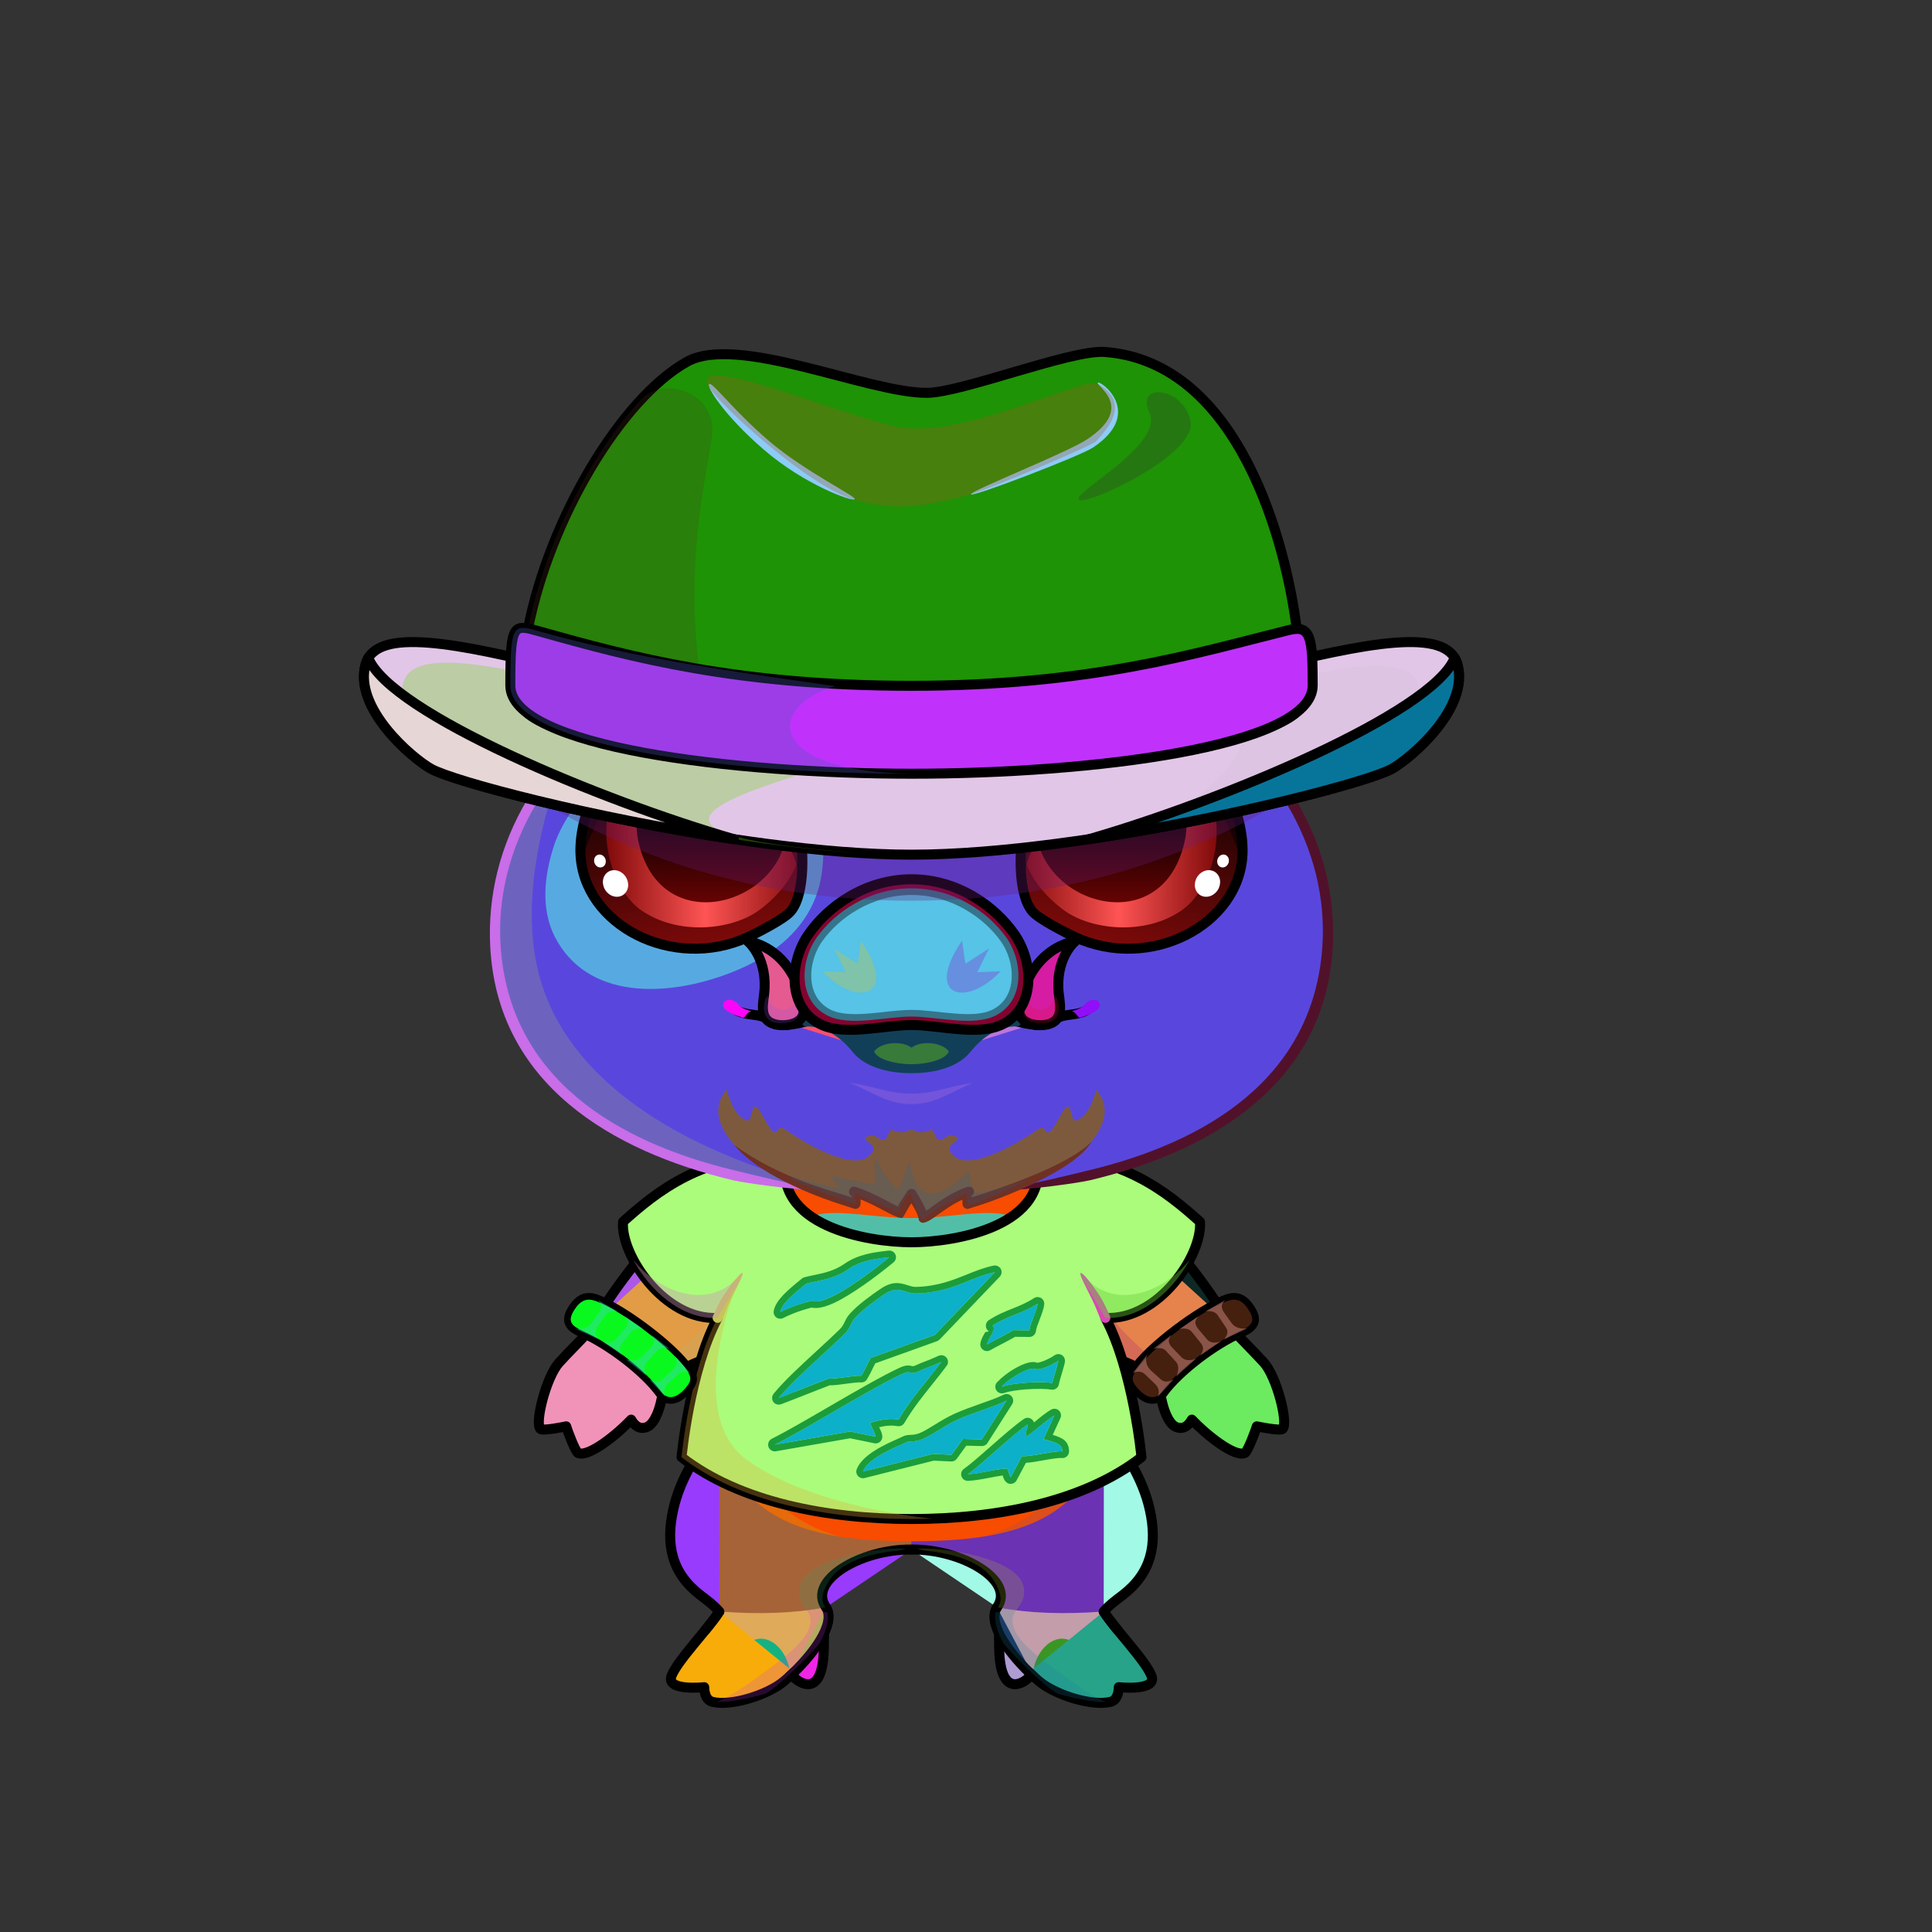 <svg xmlns="http://www.w3.org/2000/svg" xmlns:xlink="http://www.w3.org/1999/xlink" style="shape-rendering:geometricPrecision; text-rendering:geometricPrecision; image-rendering:optimizeQuality; fill-rule:evenodd; clip-rule:evenodd" version="1.1" viewBox="0 0 29000 29000" xml:space="preserve"><rect x="0" y="0" width="29000" height="29000" fill="#333333" stroke="none"/><defs><style type="text/css">.BraceletSilver-Mediumfil62new {fill:black;fill-opacity:0.4}
.BraceletSilver-Mediumfil61new {fill:url(#BraceletSilver-Mediumid671new);fill-rule:nonzero}
.BraceletSilver-Mediumstr4new {stroke:black;stroke-width:100}
.BraceletSilver-Mediumfil63new {fill:url(#BraceletSilver-Mediumid689new);fill-rule:nonzero}
.HatFedora-Mediumfil14 {fill:black;fill-opacity:0.302}
.HatFedora-Mediumfil29 {fill:black;fill-opacity:0.2}
.HatFedora-Mediumfil40 {fill:url(#HatFedora-Mediumid9)}
.HatFedora-Mediumfil34 {fill:white;fill-opacity:0.2}
.HatFedora-Mediumfil35 {fill:black;fill-rule:nonzero}
.HatFedora-Mediumfil36 {fill:url(#HatFedora-Mediumid5)}
.HatFedora-Mediumstr1 {stroke:black;stroke-width:150}
.HatFedora-Mediumfil37 {fill:url(#HatFedora-Mediumid21)}
.HatFedora-Mediumstr2 {stroke:black;stroke-width:150;stroke-linecap:round;stroke-linejoin:round}
.HatFedora-Mediumfil38 {fill:url(#HatFedora-Mediumid18)}
.HatFedora-Mediumfil39 {fill:url(#HatFedora-Mediumid25)}
.HatFedora-Mediumfil2 {fill:none}
.NecklaceTornShirtBlue-Mediumfil10 {fill:url(#NecklaceTornShirtBlue-Mediumid1)}
.NecklaceTornShirtBlue-Mediumfil2 {fill:black;fill-opacity:0.302}
.NecklaceTornShirtBlue-Mediumfil3 {fill:black}
.NecklaceTornShirtBlue-Mediumfil4 {fill:black;fill-opacity:0.502}
.NecklaceTornShirtBlue-Mediumfil1 {fill:none}
.NecklaceTornShirtBlue-Mediumfil5 {fill:black;fill-rule:nonzero}
.NecklaceTornShirtBlue-Mediumfil6 {fill:black;fill-opacity:0.4}
.NecklaceTornShirtBlue-Mediumstr1 {stroke:black;stroke-width:150;stroke-linecap:round;stroke-linejoin:round}
.HairBack-Pig0fil0 {fill:none}
.Tail-Pig0fil0 {fill:none}
.RightFoot-Pig0fil37 {fill:#ffffff}
.RightFoot-Pig0fil38 {fill:#875463}
.RightFoot-Pig0fil39 {fill:url(#RightFoot-Pig0id227)}
.RightFoot-Pig0fil40 {fill:black}
.RightFoot-Pig0fil10 {fill:black;fill-opacity:0.2}
.RightFoot-Pig0fil0 {fill:none}
.RightFoot-Pig0str2 {stroke:black;stroke-width:150;stroke-linecap:round;stroke-linejoin:round}
.RightLeg-Pig0fil52 {fill:url(#RightLeg-Pig0id37)}
.RightLeg-Pig0fil10 {fill:black;fill-opacity:0.2}
.RightLeg-Pig0fil0 {fill:none}
.RightLeg-Pig0str2 {stroke:black;stroke-width:150;stroke-linecap:round;stroke-linejoin:round}
.LeftFoot-Pig0fil37 {fill:#ffffff}
.LeftFoot-Pig0fil38 {fill:#875463}
.LeftFoot-Pig0fil57 {fill:url(#LeftFoot-Pig0id220)}
.LeftFoot-Pig0fil40 {fill:black}
.LeftFoot-Pig0fil10 {fill:black;fill-opacity:0.2}
.LeftFoot-Pig0fil0 {fill:none}
.LeftFoot-Pig0str2 {stroke:black;stroke-width:150;stroke-linecap:round;stroke-linejoin:round}
.LeftLeg-Pig0fil62 {fill:url(#LeftLeg-Pig0id49)}
.LeftLeg-Pig0fil10 {fill:black;fill-opacity:0.2}
.LeftLeg-Pig0fil0 {fill:none}
.LeftLeg-Pig0str2 {stroke:black;stroke-width:150;stroke-linecap:round;stroke-linejoin:round}
.RightHand-Pig0fil68 {fill:url(#RightHand-Pig0id57)}
.RightHand-Pig0fil10 {fill:black;fill-opacity:0.2}
.RightHand-Pig0fil0 {fill:none}
.RightHand-Pig0str0 {stroke:black;stroke-width:150;stroke-linecap:round;stroke-linejoin:round}
.RightPaw-Pig10fil74 {fill:url(#RightPaw-Pig10id25)}
.RightPaw-Pig10fil51 {fill:black;fill-opacity:0.4}
.RightPaw-Pig10fil10 {fill:black;fill-opacity:0.2}
.RightPaw-Pig10fil77 {fill:url(#RightPaw-Pig10id216)}
.RightPaw-Pig10fil40 {fill:black}
.RightPaw-Pig10fil0 {fill:none}
.RightPaw-Pig10str2 {stroke:black;stroke-width:150;stroke-linecap:round;stroke-linejoin:round}
.LeftHand-Pig0fil79 {fill:url(#LeftHand-Pig0id22)}
.LeftHand-Pig0fil10 {fill:black;fill-opacity:0.2}
.LeftHand-Pig0fil0 {fill:none}
.LeftHand-Pig0str0 {stroke:black;stroke-width:150;stroke-linecap:round;stroke-linejoin:round}
.Body-Pig1fil83 {fill:url(#Body-Pig1id42)}
.Body-Pig1fil10 {fill:black;fill-opacity:0.2}
.Body-Pig1fil84 {fill:black;fill-rule:nonzero}
.Body-Pig1fil85 {fill:url(#Body-Pig1id44)}
.LeftPaw-Pig10fil91 {fill:url(#LeftPaw-Pig10id70)}
.LeftPaw-Pig10fil51 {fill:black;fill-opacity:0.4}
.LeftPaw-Pig10fil10 {fill:black;fill-opacity:0.2}
.LeftPaw-Pig10fil94 {fill:url(#LeftPaw-Pig10id212)}
.LeftPaw-Pig10fil40 {fill:black}
.LeftPaw-Pig10fil0 {fill:none}
.LeftPaw-Pig10str2 {stroke:black;stroke-width:150;stroke-linecap:round;stroke-linejoin:round}
.Head-Pig1fil160 {fill:url(#Head-Pig1id50)}
.Head-Pig1fil161 {fill:url(#Head-Pig1id159)}
.Head-Pig1fil10 {fill:black;fill-opacity:0.2}
.Head-Pig1fil84 {fill:black;fill-rule:nonzero}
.Mouth-Pig10fil172 {fill:black;fill-rule:nonzero;fill-opacity:0.2}
.Mouth-Pig10fil169 {fill:black}
.Mouth-Pig10fil171 {fill:#FF9999}
.Mouth-Pig10fil10 {fill:black;fill-opacity:0.2}
.Mouth-Pig10fil0 {fill:none}
.Mouth-Pig10str0 {stroke:black;stroke-width:150;stroke-linecap:round;stroke-linejoin:round}
.Mouth-Pig10fil173 {fill:white}
.EyesClosed-Pig9fil38 {fill:#875463}
.EyesClosed-Pig9fil148 {fill:black;fill-opacity:0.502}
.EyesClosed-Pig9fil84 {fill:black;fill-rule:nonzero}
.Eyes-Pig9fil226 {fill:url(#Eyes-Pig9id148)}
.Eyes-Pig9fil227 {fill:url(#Eyes-Pig9id10)}
.Eyes-Pig9fil228 {fill:url(#Eyes-Pig9id45)}
.Eyes-Pig9fil148 {fill:black;fill-opacity:0.502}
.Eyes-Pig9fil173 {fill:white}
.Eyes-Pig9fil229 {fill:url(#Eyes-Pig9id161)}
.Eyes-Pig9fil230 {fill:url(#Eyes-Pig9id64)}
.Eyes-Pig9fil231 {fill:url(#Eyes-Pig9id76)}
.Eyes-Pig9fil0 {fill:none}
.Eyes-Pig9str0 {stroke:black;stroke-width:150;stroke-linecap:round;stroke-linejoin:round}
.Moustache-Pig3fil234 {fill:url(#Moustache-Pig3id41)}
.Moustache-Pig3fil84 {fill:black;fill-rule:nonzero}
.Moustache-Pig3fil10 {fill:black;fill-opacity:0.2}
.Nose-Pig4fil51 {fill:black;fill-opacity:0.4}
.Nose-Pig4fil241 {fill:url(#Nose-Pig4id192)}
.Nose-Pig4str0 {stroke:black;stroke-width:150;stroke-linecap:round;stroke-linejoin:round}
.Nose-Pig4fil242 {fill:none}
.Nose-Pig4str4 {stroke:black;stroke-width:200;stroke-linecap:round;stroke-linejoin:round;stroke-opacity:0.4}
</style><linearGradient gradientUnits="userSpaceOnUse" id="BraceletSilver-Mediumid671new" x1="8777.29" x2="10151.7" xlink:href="#BraceletSilver-Mediumid670new" y1="19683.8" y2="20796.7">
  </linearGradient><linearGradient gradientUnits="userSpaceOnUse" id="BraceletSilver-Mediumid689new" x1="18586.5" x2="17212.2" xlink:href="#BraceletSilver-Mediumid670new" y1="19683.8" y2="20796.7">
  </linearGradient><linearGradient gradientUnits="userSpaceOnUse" id="HatFedora-Mediumid9" x1="7659.63" x2="19704.3" xlink:href="#HatFedora-Mediumid7" y1="10519.2" y2="10519.2">
  </linearGradient><linearGradient gradientUnits="userSpaceOnUse" id="HatFedora-Mediumid5" x1="7309.93" x2="20053.9" xlink:href="#HatFedora-Mediumid3" y1="9314.49" y2="13151.8">
  </linearGradient><linearGradient gradientUnits="userSpaceOnUse" id="HatFedora-Mediumid21" x1="5667.01" x2="10810.5" xlink:href="#HatFedora-Mediumid8" y1="10845" y2="11626.8">
  </linearGradient><linearGradient gradientUnits="userSpaceOnUse" id="HatFedora-Mediumid18" x1="16553.4" x2="21696.8" xlink:href="#HatFedora-Mediumid13" y1="10845" y2="11626.8">
  </linearGradient><linearGradient gradientUnits="userSpaceOnUse" id="HatFedora-Mediumid25" x1="8895.72" x2="18468.2" xlink:href="#HatFedora-Mediumid3" y1="6260.45" y2="10415.4">
  </linearGradient><linearGradient gradientUnits="userSpaceOnUse" id="NecklaceTornShirtBlue-Mediumid1" x1="13681.9" x2="13681.9" y1="22800.8" y2="17350.8">
   <stop offset="0" style="stop-opacity:1; stop-color:#4B5761"/>
   <stop offset="1" style="stop-opacity:1; stop-color:#859FB8"/>
  </linearGradient><linearGradient gradientUnits="objectBoundingBox" id="RightFoot-Pig0id227" x1="50%" x2="50%" xlink:href="#RightFoot-Pig0id0" y1="100%" y2="0%">
  </linearGradient><linearGradient gradientUnits="objectBoundingBox" id="RightLeg-Pig0id37" x1="50%" x2="50%" xlink:href="#RightLeg-Pig0id2" y1="100%" y2="0%">
  </linearGradient><linearGradient gradientUnits="objectBoundingBox" id="LeftFoot-Pig0id220" x1="50%" x2="50%" xlink:href="#LeftFoot-Pig0id0" y1="100%" y2="0%">
  </linearGradient><linearGradient gradientUnits="objectBoundingBox" id="LeftLeg-Pig0id49" x1="50%" x2="50%" xlink:href="#LeftLeg-Pig0id2" y1="100%" y2="0%">
  </linearGradient><linearGradient gradientUnits="objectBoundingBox" id="RightHand-Pig0id57" x1="30.124%" x2="69.876%" xlink:href="#RightHand-Pig0id22" y1="2.322%" y2="97.678%">
  </linearGradient><linearGradient gradientUnits="objectBoundingBox" id="RightPaw-Pig10id25" x1="81.883%" x2="18.117%" y1="89.198%" y2="10.802%">
   <stop offset="0" style="stop-opacity:1; stop-color:#d9d2c3"/>
   <stop offset="0.62" style="stop-opacity:1; stop-color:#fffbf2"/>
   <stop offset="1" style="stop-opacity:1; stop-color:#fffbf2"/>
  </linearGradient><linearGradient gradientUnits="objectBoundingBox" id="RightPaw-Pig10id216" x1="28.208%" x2="71.792%" xlink:href="#RightPaw-Pig10id5" y1="1.784%" y2="98.216%">
  </linearGradient><linearGradient gradientUnits="objectBoundingBox" id="LeftHand-Pig0id22" x1="69.876%" x2="30.124%" y1="2.322%" y2="97.678%">
   <stop offset="0" style="stop-opacity:1; stop-color:#d9d2c3"/>
   <stop offset="0.02" style="stop-opacity:1; stop-color:#d9d2c3"/>
   <stop offset="0.922" style="stop-opacity:1; stop-color:#fffbf2"/>
   <stop offset="1" style="stop-opacity:1; stop-color:#fffbf2"/>
  </linearGradient><linearGradient gradientUnits="objectBoundingBox" id="Body-Pig1id42" x1="50%" x2="50%" y1="0%" y2="100%">
   <stop offset="0" style="stop-opacity:1; stop-color:#d9d2c3"/>
   <stop offset="0.031" style="stop-opacity:1; stop-color:#d9d2c3"/>
   <stop offset="0.529" style="stop-opacity:1; stop-color:#fffbf2"/>
   <stop offset="1" style="stop-opacity:1; stop-color:#ffffff"/>
  </linearGradient><linearGradient gradientUnits="userSpaceOnUse" id="Body-Pig1id44" x1="13681.9" x2="13681.9" xlink:href="#Body-Pig1id30" y1="22736.8" y2="18207.8">
  </linearGradient><linearGradient gradientUnits="objectBoundingBox" id="LeftPaw-Pig10id70" x1="18.117%" x2="81.883%" xlink:href="#LeftPaw-Pig10id25" y1="89.198%" y2="10.802%">
  </linearGradient><linearGradient gradientUnits="objectBoundingBox" id="LeftPaw-Pig10id212" x1="71.792%" x2="28.208%" xlink:href="#LeftPaw-Pig10id5" y1="1.784%" y2="98.216%">
  </linearGradient><linearGradient gradientUnits="objectBoundingBox" id="Head-Pig1id50" x1="50%" x2="50%" xlink:href="#Head-Pig1id3" y1="100%" y2="0%">
  </linearGradient><linearGradient gradientUnits="userSpaceOnUse" id="Head-Pig1id159" x1="10433.5" x2="10113" xlink:href="#Head-Pig1id0" y1="14832.1" y2="10239.8">
  </linearGradient><linearGradient gradientUnits="userSpaceOnUse" id="Eyes-Pig9id148" x1="16641" x2="17334.4" y1="14255.9" y2="11076.2">
   <stop offset="0" style="stop-opacity:1; stop-color:#800a0a"/>
   <stop offset="1" style="stop-opacity:1; stop-color:black"/>
  </linearGradient><linearGradient gradientUnits="userSpaceOnUse" id="Eyes-Pig9id10" x1="15305.7" x2="18262.7" y1="12539.6" y2="12539.6">
   <stop offset="0" style="stop-opacity:1; stop-color:#800a0a"/>
   <stop offset="0.502" style="stop-opacity:1; stop-color:#ff5454"/>
   <stop offset="1" style="stop-opacity:1; stop-color:#800a0a"/>
  </linearGradient><linearGradient gradientUnits="userSpaceOnUse" id="Eyes-Pig9id45" x1="16680.3" x2="16680.3" y1="11243.5" y2="13543.4">
   <stop offset="0" style="stop-opacity:1; stop-color:black"/>
   <stop offset="0.4" style="stop-opacity:1; stop-color:black"/>
   <stop offset="1" style="stop-opacity:1; stop-color:#660303"/>
  </linearGradient><linearGradient gradientUnits="userSpaceOnUse" id="Eyes-Pig9id161" x1="10722.8" x2="10029.5" xlink:href="#Eyes-Pig9id148" y1="14255.9" y2="11076.2">
  </linearGradient><linearGradient gradientUnits="userSpaceOnUse" id="Eyes-Pig9id64" x1="9101.23" x2="12058.2" xlink:href="#Eyes-Pig9id10" y1="12539.6" y2="12539.6">
  </linearGradient><linearGradient gradientUnits="userSpaceOnUse" id="Eyes-Pig9id76" x1="10683.6" x2="10683.6" xlink:href="#Eyes-Pig9id45" y1="11243.5" y2="13543.4">
  </linearGradient><linearGradient gradientUnits="userSpaceOnUse" id="Moustache-Pig3id41" x1="13681.9" x2="13681.9" y1="18279.7" y2="16359.7">
   <stop offset="0" style="stop-opacity:1; stop-color:#7e7e9c"/>
   <stop offset="0.6" style="stop-opacity:1; stop-color:#7e7e9c"/>
   <stop offset="1" style="stop-opacity:1; stop-color:#a6a6b6"/>
  </linearGradient><linearGradient gradientUnits="userSpaceOnUse" id="Nose-Pig4id192" x1="13681.9" x2="13681.9" xlink:href="#Nose-Pig4id151" y1="13198.4" y2="15458.3">
  </linearGradient><linearGradient gradientUnits="userSpaceOnUse" id="BraceletSilver-Mediumid670new" x1="8123.49" x2="10221.1" y1="19753" y2="20731.2">
   <stop offset="0" style="stop-opacity:1; stop-color:#ADA8A8"/>
   <stop offset="0.11" style="stop-opacity:1; stop-color:#EDE8E8"/>
   <stop offset="0.251" style="stop-opacity:1; stop-color:#FFFFFC"/>
   <stop offset="0.471" style="stop-opacity:1; stop-color:#DBD4D4"/>
   <stop offset="0.78" style="stop-opacity:1; stop-color:#403838"/>
   <stop offset="1" style="stop-opacity:1; stop-color:#BDB3B3"/>
  </linearGradient><linearGradient gradientUnits="userSpaceOnUse" id="HatFedora-Mediumid7" x1="8510.55" x2="18853.4" y1="11561.2" y2="11561.2">
   <stop offset="0" style="stop-opacity:1; stop-color:#343434"/>
   <stop offset="0.231" style="stop-opacity:1; stop-color:#2B2B2B"/>
   <stop offset="0.71" style="stop-opacity:1; stop-color:#787878"/>
   <stop offset="1" style="stop-opacity:1; stop-color:#414142"/>
  </linearGradient><linearGradient gradientUnits="userSpaceOnUse" id="HatFedora-Mediumid3" x1="7309.93" x2="20053.9" y1="8514.49" y2="12351.8">
   <stop offset="0" style="stop-opacity:1; stop-color:#573410"/>
   <stop offset="0.478" style="stop-opacity:1; stop-color:#A6794E"/>
   <stop offset="0.769" style="stop-opacity:1; stop-color:#C8A77A"/>
   <stop offset="1" style="stop-opacity:1; stop-color:#A88460"/>
  </linearGradient><linearGradient gradientUnits="userSpaceOnUse" id="HatFedora-Mediumid8" x1="6799.48" x2="11216.2" y1="11840.9" y2="12512.2">
   <stop offset="0" style="stop-opacity:1; stop-color:#805325"/>
   <stop offset="0.769" style="stop-opacity:1; stop-color:#C8A77A"/>
   <stop offset="1" style="stop-opacity:1; stop-color:#A88460"/>
  </linearGradient><linearGradient gradientUnits="userSpaceOnUse" id="HatFedora-Mediumid13" x1="16553.4" x2="21696.8" y1="10045" y2="10826.8">
   <stop offset="0" style="stop-opacity:1; stop-color:#805325"/>
   <stop offset="0.769" style="stop-opacity:1; stop-color:#E8C697"/>
   <stop offset="1" style="stop-opacity:1; stop-color:#B8936E"/>
  </linearGradient><linearGradient gradientUnits="userSpaceOnUse" id="RightFoot-Pig0id0" x1="16257.8" x2="16257.8" y1="21560.3" y2="23683.4">
   <stop offset="0" style="stop-opacity:1; stop-color:#875463"/>
   <stop offset="1" style="stop-opacity:1; stop-color:#ad7d8b"/>
  </linearGradient><linearGradient gradientUnits="userSpaceOnUse" id="RightLeg-Pig0id2" x1="11782.6" x2="11782.6" y1="24212.9" y2="21311.8">
   <stop offset="0" style="stop-opacity:1; stop-color:#ffffff"/>
   <stop offset="0.388" style="stop-opacity:1; stop-color:#ffffff"/>
   <stop offset="1" style="stop-opacity:1; stop-color:#fffbf2"/>
  </linearGradient><linearGradient gradientUnits="userSpaceOnUse" id="LeftFoot-Pig0id0" x1="16257.8" x2="16257.8" y1="21560.3" y2="23683.4">
   <stop offset="0" style="stop-opacity:1; stop-color:#875463"/>
   <stop offset="1" style="stop-opacity:1; stop-color:#ad7d8b"/>
  </linearGradient><linearGradient gradientUnits="userSpaceOnUse" id="LeftLeg-Pig0id2" x1="11782.6" x2="11782.6" y1="24212.9" y2="21311.8">
   <stop offset="0" style="stop-opacity:1; stop-color:#ffffff"/>
   <stop offset="0.388" style="stop-opacity:1; stop-color:#ffffff"/>
   <stop offset="1" style="stop-opacity:1; stop-color:#fffbf2"/>
  </linearGradient><linearGradient gradientUnits="objectBoundingBox" id="RightHand-Pig0id22" x1="69.876%" x2="30.124%" y1="2.322%" y2="97.678%">
   <stop offset="0" style="stop-opacity:1; stop-color:#d9d2c3"/>
   <stop offset="0.02" style="stop-opacity:1; stop-color:#d9d2c3"/>
   <stop offset="0.922" style="stop-opacity:1; stop-color:#fffbf2"/>
   <stop offset="1" style="stop-opacity:1; stop-color:#fffbf2"/>
  </linearGradient><linearGradient gradientUnits="userSpaceOnUse" id="RightPaw-Pig10id5" x1="18537.4" x2="18537.4" y1="11625" y2="5118.17">
   <stop offset="0" style="stop-opacity:1; stop-color:#875463"/>
   <stop offset="1" style="stop-opacity:1; stop-color:#fffbf2"/>
  </linearGradient><linearGradient gradientUnits="userSpaceOnUse" id="Body-Pig1id30" x1="13681.9" x2="13681.9" y1="9565.57" y2="17278">
   <stop offset="0" style="stop-opacity:1; stop-color:#f6f0e5"/>
   <stop offset="0.659" style="stop-opacity:1; stop-color:#f6f0e5"/>
   <stop offset="1" style="stop-opacity:1; stop-color:#e8decc"/>
  </linearGradient><linearGradient gradientUnits="objectBoundingBox" id="LeftPaw-Pig10id25" x1="81.883%" x2="18.117%" y1="89.198%" y2="10.802%">
   <stop offset="0" style="stop-opacity:1; stop-color:#d9d2c3"/>
   <stop offset="0.62" style="stop-opacity:1; stop-color:#fffbf2"/>
   <stop offset="1" style="stop-opacity:1; stop-color:#fffbf2"/>
  </linearGradient><linearGradient gradientUnits="userSpaceOnUse" id="LeftPaw-Pig10id5" x1="18537.4" x2="18537.4" y1="11625" y2="5118.17">
   <stop offset="0" style="stop-opacity:1; stop-color:#875463"/>
   <stop offset="1" style="stop-opacity:1; stop-color:#fffbf2"/>
  </linearGradient><linearGradient gradientUnits="userSpaceOnUse" id="Head-Pig1id3" x1="18922.8" x2="18922.8" y1="11187.2" y2="5413.87">
   <stop offset="0" style="stop-opacity:1; stop-color:#d9d2c3"/>
   <stop offset="0.388" style="stop-opacity:1; stop-color:#fffbf2"/>
   <stop offset="1" style="stop-opacity:1; stop-color:#ffffff"/>
  </linearGradient><linearGradient gradientUnits="userSpaceOnUse" id="Head-Pig1id0" x1="16257.8" x2="16257.8" y1="21560.3" y2="23683.4">
   <stop offset="0" style="stop-opacity:1; stop-color:#875463"/>
   <stop offset="1" style="stop-opacity:1; stop-color:#ad7d8b"/>
  </linearGradient><linearGradient gradientUnits="userSpaceOnUse" id="Nose-Pig4id151" x1="13681.9" x2="13681.9" y1="13554.2" y2="15469.2">
   <stop offset="0" style="stop-opacity:1; stop-color:#FFCCCC"/>
   <stop offset="1" style="stop-opacity:1; stop-color:#DB9092"/>
  </linearGradient></defs><g id="HairBack-Pig0">
 <animateTransform additive="sum" attributeName="transform" dur="10" repeatCount="indefinite" type="translate" values="0;0 200;0;0 200;0;0 200;0;0 200;0"/>
  <rect class="HairBack-Pig0fil0" height="890" width="890" x="13237" y="6590"/>
  <rect class="HairBack-Pig0fil0" height="890" width="890" x="13237" y="6590"/>
 </g><g id="Tail-Pig0">
  <rect class="Tail-Pig0fil0" height="900" width="900" x="13232" y="22153"/>
 </g><g id="RightFoot-Pig0">
  <path class="RightFoot-Pig0fil37" d="M16559 24190c54,65 143,233 174,292 62,268 -152,365 -298,365 -143,0 -686,-98 -894,289 -330,-192 -541,-572 -540,-565 -22,-43 -41,-85 -54,-126 -58,-176 -10,-247 31,-317 480,-107 1078,-83 1581,62z" style="fill:#c39da9"/>
  <path class="RightFoot-Pig0fil38" d="M15011 24496c-3,101 -14,73 -14,176 -5,821 346,600 430,523 12,-11 59,-71 57,-73 -109,-146 -274,-300 -473,-626z" style="fill:#599d87"/>
  <path class="RightFoot-Pig0fil0 RightFoot-Pig0str2" d="M14995 24537c1,45 2,90 2,135 -5,821 346,600 430,523 4,-4 19,-23 37,-48" style="fill:#ae9bd2"/>
  <path class="RightFoot-Pig0fil39" d="M16756 24466c0,0 -225,-105 -294,-5 -54,78 49,353 -47,353 -106,0 -310,-245 -509,-215 -288,43 -418,429 -384,506 35,82 343,409 763,435 419,26 490,-14 487,-39 -3,-24 42,-150 42,-150 0,0 458,-59 491,-95 100,-109 -467,-691 -549,-790z" style="fill:#3a9624"/>
  <polygon class="RightFoot-Pig0fil40" points="16740,25393 16571,24994 16934,25330 "/>
  <path class="RightFoot-Pig0fil0 RightFoot-Pig0str2" d="M16567 24189c147,241 633,739 718,969 84,231 -492,167 -492,167 0,0 5,189 -122,220 -281,70 -831,-103 -1075,-309 -49,-41 -99,-87 -150,-135" style="fill:#26a389"/>
  <path class="RightFoot-Pig0fil0 RightFoot-Pig0str2" d="M16567 24189c45,73 121,170 208,277m-1262 697c-341,-311 -707,-789 -548,-1037" style="fill:#172d5b"/>
  <path class="RightFoot-Pig0fil10" d="M15252 24171c-250,336 427,769 691,965 282,210 555,378 651,406 -45,23 -445,-31 -727,-123 -179,-96 -710,-617 -803,-752 -94,-163 -147,-331 -119,-480 10,-21 22,-40 33,-59 85,-7 193,-3 274,43z" style="fill:#217fa1"/>
 </g><g id="LeftFoot-Pig0">
  <path class="LeftFoot-Pig0fil37" d="M10805 24190c-54,65 -143,233 -174,292 -62,268 152,365 298,365 143,0 685,-98 894,289 330,-192 541,-572 540,-565 22,-43 40,-85 54,-126 58,-176 10,-247 -31,-317 -480,-107 -1078,-83 -1581,62z" style="fill:#dfaa59"/>
  <path class="LeftFoot-Pig0fil38" d="M12353 24496c3,101 14,73 14,176 5,821 -346,600 -430,523 -12,-11 -59,-71 -57,-73 109,-146 274,-300 473,-626z" style="fill:#18a8f9"/>
  <path class="LeftFoot-Pig0fil0 LeftFoot-Pig0str2" d="M12369 24537c-1,45 -2,90 -2,135 5,821 -346,600 -430,523 -4,-4 -19,-23 -37,-48" style="fill:#f125e7"/>
  <path class="LeftFoot-Pig0fil57" d="M10608 24466c0,0 225,-105 294,-5 54,78 -49,353 47,353 106,0 309,-245 509,-215 288,43 418,429 384,506 -35,82 -343,409 -763,435 -419,26 -490,-14 -487,-39 3,-24 -42,-150 -42,-150 0,0 -458,-59 -491,-95 -101,-109 467,-691 549,-790z" style="fill:#14b283"/>
  <polygon class="LeftFoot-Pig0fil40" points="10624,25393 10793,24994 10430,25330 "/>
  <path class="LeftFoot-Pig0fil0 LeftFoot-Pig0str2" d="M10797 24189c-147,241 -633,739 -718,969 -85,231 492,167 492,167 0,0 -5,189 122,220 281,70 831,-103 1075,-309 49,-41 99,-87 150,-135" style="fill:#f8ac0a"/>
  <path class="LeftFoot-Pig0fil0 LeftFoot-Pig0str2" d="M10797 24189c-45,73 -121,170 -208,277m1262 697c341,-311 707,-789 548,-1037" style="fill:#acc73b"/>
  <path class="LeftFoot-Pig0fil10" d="M12112 24171c250,336 -428,769 -691,965 -282,210 -555,378 -651,406 45,23 444,-31 727,-123 179,-96 710,-617 803,-752 94,-163 147,-331 119,-480 -10,-21 -22,-40 -33,-59 -85,-7 -193,-3 -274,43z" style="fill:#c838ee"/>
 </g><g id="RightLeg-Pig0">
  <path class="RightLeg-Pig0fil52" d="M16570 21416c0,0 1181,1189 570,2176 -128,221 -511,470 -581,598 -599,44 -1104,27 -1581,-62 45,-78 82,-155 -44,-376 -113,-198 -400,-446 -1252,-493 0,-147 0,-280 0,-522 373,-788 1598,-1745 2888,-1321z" style="fill:#6b32b3"/>
  <path class="RightLeg-Pig0fil10" d="M17192 23421c67,-141 106,-290 107,-439 2,-734 -540,-1374 -869,-1659l-157 688c26,45 52,90 79,136 387,-391 947,832 840,1274z" style="fill:#0a032e"/>
  <path class="RightLeg-Pig0fil0 RightLeg-Pig0str2" d="M16570 21416c303,324 585,778 689,1246 115,521 25,950 -408,1282 -95,72 -194,144 -284,245m-1602 -63c284,-396 -518,-875 -1283,-867" style="fill:#a2fae6"/>
  <path class="RightLeg-Pig0fil10" d="M13760 23246c341,-28 1532,124 1607,584 27,166 -52,256 -115,341 -93,-12 -184,-26 -274,-43 40,-70 74,-140 -11,-313 -8,-22 -19,-42 -33,-62l0 -1c-104,-182 -357,-408 -1066,-479 -35,-9 -71,-18 -108,-27z" style="fill:#adc324"/>
 </g><g id="LeftLeg-Pig0">
  <path class="LeftLeg-Pig0fil62" d="M10794 21416c0,0 -1181,1189 -570,2176 128,221 511,470 581,598 599,44 1104,27 1581,-62 -45,-78 -82,-155 44,-376 113,-198 400,-446 1252,-493 0,-147 0,-280 0,-522 -373,-788 -1598,-1745 -2888,-1321z" style="fill:#a66338"/>
  <path class="LeftLeg-Pig0fil10" d="M10172 23421c-67,-141 -106,-290 -107,-439 -2,-734 540,-1374 869,-1659l157 688c-26,45 -53,90 -79,136 -388,-391 -947,832 -840,1274z" style="fill:#1496b6"/>
  <path class="LeftLeg-Pig0fil0 LeftLeg-Pig0str2" d="M10794 21416c-303,324 -586,778 -689,1246 -115,521 -25,950 408,1282 95,72 193,144 284,245m1602 -63c-284,-396 517,-875 1283,-867" style="fill:#983bfd"/>
  <path class="LeftLeg-Pig0fil10" d="M13604 23246c-341,-28 -1532,124 -1607,584 -27,166 52,256 115,341 93,-12 184,-26 274,-43 -40,-70 -74,-140 11,-313 8,-22 19,-42 33,-62l0 -1c104,-182 357,-408 1066,-479 35,-9 71,-18 108,-27z" style="fill:#34a16b"/>
 </g><g id="RightHand-Pig0">
 <animateTransform additive="sum" attributeName="transform" dur="10" repeatCount="indefinite" type="translate" values="0;0 200;0;0 200;0;0 200;0;0 200;0"/>
  <path class="RightHand-Pig0fil68" d="M16231 17709c1005,345 1816,1398 2255,2162 -88,184 -847,720 -1129,836 -543,-402 -1045,-430 -1469,-362 -742,120 -1353,-1920 -931,-2545 422,-21 934,-40 1274,-91z" style="fill:#e6834d"/>
  <path class="RightHand-Pig0fil10" d="M17342 20696c-537,-391 -1034,-418 -1454,-351 -171,28 -335,-59 -481,-217 -325,-472 753,-1098 1039,-656 258,399 723,837 1098,1116 3,2 22,18 34,27l-219 113c-8,-18 -14,-30 -17,-32z" style="fill:#910a7a"/>
  <path class="RightHand-Pig0fil0 RightHand-Pig0str0" d="M16477 20333c179,24 366,81 561,178 100,50 205,104 305,189m1121 -817c-161,-280 -388,-607 -632,-916 -422,-534 -963,-1039 -1601,-1258 -90,-31 -172,-59 -246,-84" style="fill:#0e2825"/>
 </g><g id="LeftHand-Pig0">
 <animateTransform additive="sum" attributeName="transform" dur="10" repeatCount="indefinite" type="translate" values="0;0 200;0;0 200;0;0 200;0;0 200;0"/>
  <path class="LeftHand-Pig0fil79" d="M11133 17709c-1005,345 -1817,1398 -2255,2162 88,184 847,720 1128,836 544,-402 1046,-430 1470,-362 742,120 1352,-1920 931,-2545 -422,-21 -934,-40 -1274,-91z" style="fill:#e29c46"/>
  <path class="LeftHand-Pig0fil10" d="M10022 20696c537,-391 1034,-418 1454,-351 171,28 335,-59 481,-217 325,-472 -753,-1098 -1039,-656 -258,399 -723,837 -1098,1116 -3,2 -22,18 -34,27l219 113c8,-18 14,-30 17,-32z" style="fill:#b3b57b"/>
  <path class="LeftHand-Pig0fil0 LeftHand-Pig0str0" d="M10887 20333c-179,24 -366,81 -561,178 -100,50 -205,104 -305,189m-1121 -817c161,-280 388,-607 632,-916 422,-534 963,-1039 1601,-1258 90,-31 171,-59 246,-84" style="fill:#ac57e8"/>
 </g><g id="Body-Pig1">
 <animateTransform additive="sum" attributeName="transform" dur="10" repeatCount="indefinite" type="translate" values="0;0 200;0;0 200;0;0 200;0;0 200;0"/>
  <path class="Body-Pig1fil83" d="M13682 23135c-1548,0 -2752,-291 -2993,-1956 -147,-1014 391,-2287 991,-3420 634,80 1289,123 2002,142 713,-19 1367,-62 2002,-142 600,1133 1137,2406 991,3420 -242,1665 -1445,1956 -2993,1956z" style="fill:#f84c00"/>
  <path class="Body-Pig1fil10" d="M12621 23067c-1016,-156 -1749,-629 -1932,-1888 -75,-519 29,-1106 229,-1707 -223,2001 402,3257 1703,3595z" style="fill:#9de838"/>
  <path class="Body-Pig1fil84" d="M11012 22144c-250,-321 -348,-641 -397,-954 -59,-377 -24,-998 184,-1320 -78,421 -93,905 -36,1298 50,341 104,572 249,976z" style="fill:#69a65a"/>
  <path class="Body-Pig1fil10" d="M14743 23067c1016,-156 1749,-629 1932,-1888 75,-519 -29,-1106 -229,-1707 223,2001 -402,3257 -1703,3595z" style="fill:#6e5d85"/>
  <path class="Body-Pig1fil84" d="M16352 22144c250,-321 347,-641 397,-954 59,-377 24,-998 -184,-1320 78,421 93,905 36,1298 -50,341 -104,572 -249,976z" style="fill:#e74696"/>
  <path class="Body-Pig1fil85" d="M13682 18283c-887,0 -1587,-322 -1922,364 -851,1742 -881,4090 1922,4090 2803,0 2773,-2348 1922,-4090 -336,-686 -1035,-364 -1922,-364z" style="fill:#53bea7"/>
 </g><g id="RightPaw-Pig10">
 <animateTransform additive="sum" attributeName="transform" dur="10" repeatCount="indefinite" type="translate" values="0;0 200;0;0 200;0;0 200;0;0 200;0"/>
  <path class="RightPaw-Pig10fil74" d="M18486 19871c155,269 247,281 434,498 211,244 446,948 341,1067 -34,39 -389,8 -389,8 -15,58 -145,373 -188,392 -161,73 -598,-324 -814,-554 -63,111 -195,178 -216,147 -79,-27 -146,-195 -211,-374 -34,-92 -45,-318 -86,-348 139,-387 621,-775 1129,-836z" style="fill:#003e80"/>
  <path class="RightPaw-Pig10fil51" d="M18063 19685c64,96 204,233 173,396 -121,-193 -339,-214 -585,-235 238,177 108,282 254,484 -200,-157 -432,-58 -531,-118 16,106 146,295 254,363 -96,58 -223,-45 -463,-38 162,64 47,59 219,189 25,86 -26,97 59,329 65,179 132,347 211,374 21,31 153,-36 216,-147 216,230 653,627 814,554 43,-19 173,-334 188,-392 0,0 355,31 389,-8 105,-119 -130,-823 -341,-1067 -248,-288 -190,-203 -432,-495 -83,-100 -255,-190 -425,-189z" style="fill:#c1f5af"/>
  <path class="RightPaw-Pig10fil10" d="M17452 20518c31,24 62,48 92,70 4,3 39,31 43,34 13,14 26,28 39,43 79,93 97,228 104,283 2,13 3,21 4,24 -2,92 -166,169 -227,208 0,-8 -67,-223 -116,-364 0,-31 3,-54 -7,-90 -9,-6 -18,-13 -27,-19 23,-64 55,-127 95,-189z" style="fill:#8d8ecd"/>
  <path class="RightPaw-Pig10fil77" d="M18910 20358c-402,-76 -337,407 -242,635 -239,-309 -538,-414 -692,-297 -104,79 -113,131 -203,226 -99,104 -339,-108 -394,-184 -18,147 139,645 275,691 21,31 153,-36 216,-147 216,230 653,627 814,554 43,-19 173,-334 188,-392 0,0 355,31 389,-8 109,-123 -135,-862 -351,-1078z" style="fill:#35838c"/>
  <path class="RightPaw-Pig10fil10" d="M18804 21498c-67,307 -352,47 -875,-255 4,66 -100,45 -131,-12 -41,-92 -52,-190 -68,-283 -88,22 -225,-79 -303,-156 -5,-5 -11,-11 -16,-16 49,174 144,541 243,653 90,2 173,-73 216,-147 195,208 586,566 808,522 90,-18 70,-138 126,-306z" style="fill:#009958"/>
  <polygon class="RightPaw-Pig10fil40" points="18796,21484 18678,21021 18973,21393 "/>
  <path class="RightPaw-Pig10fil0 RightPaw-Pig10str2" d="M17136 20561c121,75 170,94 271,202 1,149 38,330 93,461 54,128 115,197 196,208 55,8 128,-6 194,-123 208,221 642,571 796,501 41,-19 164,-344 179,-400 0,0 356,75 389,38 86,-99 -94,-785 -280,-992 -109,-122 -404,-420 -409,-427 -68,-85 -123,-182 -179,-276" style="fill:#6cea60"/>
 </g><g id="LeftPaw-Pig10">
 <animateTransform additive="sum" attributeName="transform" dur="10" repeatCount="indefinite" type="translate" values="0;0 200;0;0 200;0;0 200;0;0 200;0"/>
  <path class="LeftPaw-Pig10fil91" d="M8878 19871c-155,269 -247,281 -434,498 -211,244 -446,948 -341,1067 34,39 388,8 388,8 16,58 146,373 189,392 161,73 598,-324 814,-554 63,111 195,178 216,147 79,-27 146,-195 211,-374 34,-92 45,-318 85,-348 -138,-387 -621,-775 -1128,-836z" style="fill:#4d9eee"/>
  <path class="LeftPaw-Pig10fil51" d="M9301 19685c-64,96 -204,233 -173,396 121,-193 339,-214 585,-235 -238,177 -108,282 -254,484 200,-157 432,-58 531,-118 -16,106 -146,295 -254,363 96,58 222,-45 463,-38 -162,64 -47,59 -219,189 -25,86 26,97 -59,329 -65,179 -132,347 -211,374 -21,31 -153,-36 -216,-147 -216,230 -653,627 -814,554 -43,-19 -173,-334 -189,-392 0,0 -354,31 -388,-8 -105,-119 130,-823 341,-1067 248,-288 190,-203 432,-495 83,-100 255,-190 425,-189z" style="fill:#6fb683"/>
  <path class="LeftPaw-Pig10fil10" d="M9912 20518c-31,24 -62,48 -92,70 -4,3 -39,31 -43,34 -14,14 -27,28 -39,43 -79,93 -97,228 -104,283 -2,13 -3,21 -4,24 2,92 166,169 226,208 0,-8 68,-223 117,-364 -1,-31 -3,-54 7,-90 9,-6 18,-13 26,-19 -22,-64 -54,-127 -94,-189z" style="fill:#1aa6df"/>
  <path class="LeftPaw-Pig10fil94" d="M8454 20358c401,-76 337,407 242,635 239,-309 538,-414 692,-297 104,79 113,131 203,226 99,104 339,-108 394,-184 18,147 -140,645 -275,691 -21,31 -153,-36 -216,-147 -216,230 -653,627 -814,554 -43,-19 -173,-334 -189,-392 0,0 -354,31 -388,-8 -109,-123 135,-862 351,-1078z" style="fill:#595f3a"/>
  <path class="LeftPaw-Pig10fil10" d="M8560 21498c67,307 352,47 875,-255 -5,66 100,45 131,-12 40,-92 52,-190 68,-283 88,22 225,-79 303,-156 5,-5 11,-11 16,-16 -49,174 -144,541 -243,653 -90,2 -173,-73 -216,-147 -196,208 -586,566 -808,522 -90,-18 -70,-138 -126,-306z" style="fill:#684b2a"/>
  <polygon class="LeftPaw-Pig10fil40" points="8568,21484 8686,21021 8391,21393 "/>
  <path class="LeftPaw-Pig10fil0 LeftPaw-Pig10str2" d="M10228 20561c-121,75 -170,94 -272,202 0,149 -37,330 -92,461 -55,128 -115,197 -196,208 -55,8 -128,-6 -194,-123 -208,221 -642,571 -797,501 -41,-19 -163,-344 -178,-400 0,0 -356,75 -389,38 -86,-99 94,-785 280,-992 109,-122 404,-420 409,-427 68,-85 123,-182 179,-276" style="fill:#f193b9"/>
 </g><g id="NecklaceTornShirtBlue-Medium">
 <animateTransform additive="sum" attributeName="transform" dur="10" repeatCount="indefinite" type="translate" values="0;0 200;0;0 200;0;0 200;0;0 200;0"/>
  <path class="NecklaceTornShirtBlue-Mediumfil10" d="M13682 18647c658,0 2106,-245 1878,-1292 1232,-64 1965,547 2452,984 40,498 -620,1484 -1420,1443 419,783 542,2091 542,2091 -868,673 -2173,928 -3452,928 -1280,0 -2584,-255 -3452,-928 0,0 123,-1308 542,-2091 -800,41 -1460,-945 -1420,-1443 487,-437 1220,-1048 2452,-984 -228,1047 1220,1292 1878,1292zm-333 224c-277,229 -967,753 -1160,652 -247,60 -410,138 -477,171 22,-127 203,-274 387,-425 175,-49 406,-58 634,-218 203,-142 461,-160 616,-180zm1178 3258c209,-147 658,-582 898,-748 7,75 -49,109 -19,182 147,-99 287,-237 421,-317 -42,89 -123,265 -164,356 163,46 282,69 284,184 -130,-13 -477,85 -607,71 -56,106 -113,211 -169,317 -27,-24 -28,-108 -56,-131 -187,8 -401,77 -588,86zm512 -1313c17,-50 351,-288 480,-272 97,46 328,-90 367,-119 -3,47 -86,288 -90,335 -114,-24 -560,-16 -757,56zm70 208c-205,101 -486,172 -744,289 -199,91 -379,234 -526,292 -125,49 -193,20 -243,47 -88,48 -558,215 -643,437 350,-88 701,-176 1051,-265 93,5 185,9 278,14 57,-80 115,-159 172,-239 95,3 190,5 284,7 124,-194 247,-388 371,-582zm-979 -582c-170,79 -233,90 -347,144 -120,56 -110,-23 -231,32 -460,210 -1469,842 -1922,1067 377,-66 754,-132 1131,-198 128,26 255,53 383,79 -6,-57 -74,-152 -80,-210 144,-43 276,-73 424,-48 194,-328 428,-577 642,-866zm1445 -873c-234,152 -444,178 -678,330 73,58 -65,175 -82,282 141,-80 318,-165 393,-215 52,1 190,2 243,3 9,-103 115,-298 124,-400zm-640 -474c-373,78 -645,308 -1185,321 -161,4 -263,-135 -481,15 -131,90 -324,228 -436,353 -75,84 -63,148 -160,243 -327,318 -757,679 -984,957 280,-106 467,-184 747,-290 119,7 374,-50 493,-44 62,-101 81,-166 143,-268 319,-114 639,-229 959,-344 301,-314 602,-629 904,-943z" style="fill:#ed0f57"/>
  <path class="NecklaceTornShirtBlue-Mediumfil1 NecklaceTornShirtBlue-Mediumstr1" d="M13682 18647c658,0 2106,-245 1878,-1292 1232,-64 1965,547 2452,984 40,498 -620,1484 -1420,1443 419,783 542,2091 542,2091 -868,673 -2173,928 -3452,928 -1280,0 -2584,-255 -3452,-928 0,0 123,-1308 542,-2091 -800,41 -1460,-945 -1420,-1443 487,-437 1220,-1048 2452,-984 -228,1047 1220,1292 1878,1292z" style="fill:#abfc7b"/>
  <path class="NecklaceTornShirtBlue-Mediumfil2" d="M13995 22796c-104,3 -209,5 -313,5 -1280,0 -2584,-255 -3452,-928 0,0 123,-1308 542,-2091l351 -665c0,0 -905,2070 83,2793 985,721 2779,885 2789,886z" style="fill:#e4a936"/>
  <g>
   <path class="NecklaceTornShirtBlue-Mediumfil3" d="M13413 18948c-171,141 -496,392 -769,545 -180,102 -347,162 -460,134 -106,27 -194,57 -265,84 -74,29 -129,56 -161,72 -50,26 -110,6 -135,-43 -11,-22 -13,-46 -8,-68 31,-160 218,-314 412,-472l9 -8c11,-9 23,-15 36,-19l0 0c47,-13 97,-23 149,-34 140,-29 302,-62 455,-169 204,-143 446,-172 612,-192 34,-4 29,-3 49,-6 54,-7 104,32 111,86 5,36 -10,69 -35,90zm-64 -77c-277,229 -967,753 -1160,652 -247,60 -410,138 -477,171 22,-127 203,-274 387,-425 175,-49 406,-58 634,-218 203,-142 461,-160 616,-180zm2478 2375c-42,89 -123,265 -164,356 163,46 282,69 284,184 -130,-13 -477,85 -607,71 -56,106 -113,211 -169,317 -27,-24 -28,-108 -56,-131 -187,8 -401,77 -588,86 209,-147 658,-582 898,-748 7,75 -49,109 -19,182 147,-99 287,-237 421,-317zm-308 -702c97,46 328,-90 367,-119 -3,47 -86,288 -90,335 -114,-24 -560,-16 -757,56 17,-50 351,-288 480,-272zm-410 480c-205,101 -486,172 -744,289 -199,91 -379,234 -526,292 -125,49 -193,20 -243,47 -88,48 -558,215 -643,437 350,-88 701,-176 1051,-265 93,5 185,9 278,14 57,-80 115,-159 172,-239 95,3 190,5 284,7 124,-194 247,-388 371,-582zm-1965 542c-6,-57 -74,-152 -80,-210 144,-43 276,-73 424,-48 194,-328 428,-577 642,-866 -170,79 -233,90 -347,144 -120,56 -110,-23 -231,32 -460,210 -1469,842 -1922,1067 377,-66 754,-132 1131,-198 128,26 255,53 383,79zm1753 -1667c73,58 -65,175 -82,282 141,-80 318,-165 393,-215 52,1 190,2 243,3 9,-103 115,-298 124,-400 -234,152 -444,178 -678,330zm-866 139c301,-314 602,-629 904,-943 -373,78 -645,308 -1185,321 -161,4 -263,-135 -481,15 -131,90 -324,228 -436,353 -75,84 -63,148 -160,243 -327,318 -757,679 -984,957 280,-106 467,-184 747,-290 119,7 374,-50 493,-44 62,-101 81,-166 143,-268 319,-114 639,-229 959,-344zm443 2006c95,-67 245,-199 400,-335 178,-157 364,-320 495,-410 45,-31 107,-20 138,26 6,8 10,17 13,26l22 -17c78,-65 155,-127 233,-174 48,-28 109,-13 137,34 18,30 18,64 5,93l0 0c-42,91 -63,136 -82,178 -10,22 -21,46 -33,73 145,43 241,91 245,246 1,55 -42,101 -97,102 -4,0 -9,0 -12,-1l0 1c-51,-6 -164,14 -277,34 -93,17 -187,33 -261,37l-141 264c-26,48 -86,67 -135,41 -7,-4 -13,-8 -19,-13l0 0c-32,-28 -44,-64 -54,-101 -67,8 -139,22 -211,36 -104,20 -207,39 -309,44 -55,3 -101,-40 -104,-95 -2,-37 17,-70 47,-89zm504 -1307c52,-57 158,-141 263,-200 103,-58 213,-101 290,-91 11,1 21,4 30,8l0 0c9,4 38,-2 73,-14 84,-27 172,-80 194,-96 45,-32 107,-22 139,23 14,20 20,43 18,66l1 0c-3,34 -26,111 -49,188 -20,67 -40,134 -41,146 -4,55 -52,97 -107,92 -6,0 -12,-1 -18,-2 -60,-11 -215,-13 -375,-2 -124,10 -247,27 -323,54 -51,19 -109,-8 -127,-59 -15,-42 -1,-87 32,-113zm-261 334c127,-45 248,-87 348,-136l0 0c30,-15 67,-14 97,5 47,30 60,91 31,137l-369 580c-17,30 -50,49 -87,49l-233 -6 -139 192c-18,29 -51,47 -88,45l-262 -12 -1038 261 0 0c-20,4 -40,4 -60,-4 -52,-20 -77,-78 -57,-129 85,-221 440,-378 617,-456 34,-15 61,-27 72,-33 41,-22 76,-24 120,-26 33,-2 77,-4 134,-26 64,-26 143,-74 229,-127 89,-55 185,-114 291,-162 132,-60 266,-107 394,-152zm-829 -636c52,-20 110,-42 200,-84l0 0c32,-14 71,-12 101,11 45,33 54,95 21,139 -69,94 -145,188 -221,283 -143,179 -286,358 -411,569 -19,38 -62,61 -107,54 -63,-11 -123,-10 -183,-2 -30,4 -60,11 -92,18 22,44 43,88 48,132l-1 0c2,10 1,21 -1,31 -11,54 -64,89 -118,78l-364 -75 -1113 195 0 0c-43,7 -87,-14 -107,-54 -24,-50 -4,-110 45,-134 200,-99 514,-281 839,-470 404,-235 827,-480 1087,-599 91,-41 134,-32 178,-22 11,2 23,5 52,-9 57,-27 100,-43 147,-61zm1311 -793c107,-43 213,-86 322,-157l0 0c18,-12 40,-18 63,-15 55,4 95,53 90,108 -6,65 -37,146 -68,227 -26,68 -53,136 -56,173 -5,51 -49,92 -101,90 -27,0 -74,0 -120,-1 -34,0 -67,0 -93,-1 -46,28 -110,61 -180,98 -61,32 -127,66 -191,102 -19,12 -43,17 -66,13 -55,-9 -92,-60 -83,-114 10,-61 40,-113 69,-162 14,-23 75,-6 50,-25l1 0c-9,-7 -16,-15 -22,-24 -30,-46 -17,-108 29,-138 125,-82 241,-128 356,-174zm-694 -508c133,-54 262,-106 409,-137l0 0c31,-6 65,2 90,26 39,38 41,101 2,141l-903 944 -1 -1c-10,11 -23,20 -38,25l-925 332c-19,34 -34,65 -49,96 -21,43 -42,86 -74,140 -18,32 -53,52 -92,50 -50,-3 -139,9 -228,21 -88,12 -176,24 -243,23 -121,46 -237,92 -354,138 -111,44 -221,88 -375,146l0 0c-32,12 -69,7 -98,-16 -42,-35 -49,-98 -14,-141 156,-192 401,-417 644,-641 121,-111 242,-222 347,-325 41,-39 57,-74 74,-108 19,-41 38,-81 82,-130 61,-68 142,-138 224,-202 77,-60 161,-119 230,-166 185,-128 302,-92 419,-55 39,12 78,24 115,23 321,-8 546,-98 758,-183z" style="fill:#1c9d3b"/>
  </g>
  <path class="NecklaceTornShirtBlue-Mediumfil4" d="M13349 18871c-51,43 -117,95 -192,153 -83,30 -171,74 -263,139 -222,156 -446,165 -617,212 -91,75 -200,142 -288,205 -137,46 -230,91 -277,114 22,-127 203,-274 387,-425 175,-49 406,-58 634,-218 203,-142 461,-160 616,-180zm1178 3258c209,-147 658,-582 898,-748 7,75 -49,109 -19,182 147,-99 287,-237 421,-317l-19 40c-117,89 -193,296 -328,387 -494,129 -191,291 -594,400 -121,23 -245,50 -359,56zm512 -1313c17,-50 351,-288 480,-272 97,46 328,-90 367,-119 -1,11 -6,32 -13,58 -63,40 -257,146 -342,106 -95,-12 -306,118 -409,203 -30,7 -58,15 -83,24zm70 208c-205,101 -486,172 -744,289 -199,91 -379,234 -526,292 -125,49 -193,20 -243,47 -88,48 -558,215 -643,437l94 -24c118,-197 657,-288 739,-333 49,-26 114,3 236,-45 143,-57 319,-196 512,-284 223,-102 364,-220 533,-314l42 -65zm-979 -582c-170,79 -233,90 -347,144 -120,56 -110,-23 -231,32 -460,210 -1469,842 -1922,1067l222 -39c480,-242 1377,-710 1792,-900 118,-53 108,24 225,-31 48,-22 82,-54 118,-88 48,-61 96,-122 143,-185zm1445 -873c-234,152 -444,178 -678,330 73,58 -65,175 -82,282 45,-26 93,-52 141,-77 38,-31 63,-57 29,-83 182,-118 349,-158 525,-245 30,-77 60,-154 65,-207zm-640 -474c-373,78 -645,308 -1185,321 -161,4 -263,-135 -481,15 -131,90 -324,228 -436,353 -75,84 -63,148 -160,243 -327,318 -757,679 -984,957 82,-31 157,-60 227,-87 244,-238 628,-494 899,-759 95,-92 83,-154 156,-236 109,-122 303,-156 431,-244 211,-146 258,-63 414,-67 448,-11 702,-248 992,-364l127 -132z" style="fill:#299e51"/>
  <path class="NecklaceTornShirtBlue-Mediumfil1" d="M13349 18871c-277,229 -967,753 -1160,652 -247,60 -410,138 -477,171 22,-127 203,-274 387,-425 175,-49 406,-58 634,-218 203,-142 461,-160 616,-180zm1178 3258c209,-147 658,-582 898,-748 7,75 -49,109 -19,182 147,-99 287,-237 421,-317 -42,89 -123,265 -164,356 163,46 282,69 284,184 -130,-13 -477,85 -607,71 -56,106 -113,211 -169,317 -27,-24 -28,-108 -56,-131 -187,8 -401,77 -588,86zm512 -1313c17,-50 351,-288 480,-272 97,46 328,-90 367,-119 -3,47 -86,288 -90,335 -114,-24 -560,-16 -757,56zm70 208c-205,101 -486,172 -744,289 -199,91 -379,234 -526,292 -125,49 -193,20 -243,47 -88,48 -558,215 -643,437 350,-88 701,-176 1051,-265 93,5 185,9 278,14 57,-80 115,-159 172,-239 95,3 190,5 284,7 124,-194 247,-388 371,-582zm-979 -582c-170,79 -233,90 -347,144 -120,56 -110,-23 -231,32 -460,210 -1469,842 -1922,1067 377,-66 754,-132 1131,-198 128,26 255,53 383,79 -6,-57 -74,-152 -80,-210 144,-43 276,-73 424,-48 194,-328 428,-577 642,-866zm1445 -873c-234,152 -444,178 -678,330 73,58 -65,175 -82,282 141,-80 318,-165 393,-215 52,1 190,2 243,3 9,-103 115,-298 124,-400zm-640 -474c-373,78 -645,308 -1185,321 -161,4 -263,-135 -481,15 -131,90 -324,228 -436,353 -75,84 -63,148 -160,243 -327,318 -757,679 -984,957 280,-106 467,-184 747,-290 119,7 374,-50 493,-44 62,-101 81,-166 143,-268 319,-114 639,-229 959,-344 301,-314 602,-629 904,-943z" style="fill:#0db0c9"/>
  <path class="NecklaceTornShirtBlue-Mediumfil5" d="M16220 19111c23,-20 175,164 294,352 72,116 129,253 145,286 18,37 3,82 -34,100 -37,18 -82,3 -100,-34 -19,-38 -69,-180 -129,-303 -92,-191 -198,-380 -176,-401z" style="fill:#d947b4"/>
  <path class="NecklaceTornShirtBlue-Mediumfil6" d="M17857 18910c-387,494 -1164,789 -1616,207 -137,-105 262,486 398,758 -15,-31 -31,-63 -47,-93 547,28 1028,-424 1265,-872z" style="fill:#68cf38"/>
  <path class="NecklaceTornShirtBlue-Mediumfil5" d="M11144 19111c-23,-20 -175,164 -294,352 -72,116 -129,253 -146,286 -18,37 -2,82 35,100 37,18 82,3 100,-34 18,-38 69,-180 128,-303 93,-191 199,-380 177,-401z" style="fill:#c5c655"/>
  <path class="NecklaceTornShirtBlue-Mediumfil6" d="M9506 18910c388,494 1164,789 1617,207 136,-105 -262,486 -399,758 16,-31 32,-63 48,-93 -547,28 -1028,-424 -1266,-872z" style="fill:#cd93b8"/>
 </g><g id="BraceletSilver-Medium">
 <animateTransform additive="sum" attributeName="transform" dur="10" repeatCount="indefinite" type="translate" values="0;0 200;0;0 200;0;0 200;0;0 200;0"/>
  <path class="BraceletSilver-Mediumfil61new BraceletSilver-Mediumstr4new" d="M8722 20021c-151,-67 -275,-159 -160,-358 121,-209 254,-236 409,-177 393,150 1162,722 1389,1066 90,139 62,223 -75,361 -140,140 -296,145 -394,12 -244,-332 -771,-729 -1169,-904z" style="fill:#09f91f"/>
  <path class="BraceletSilver-Mediumfil62new" d="M8972 19514c33,39 92,84 12,195l-109 154c-47,65 -146,102 -244,79l358 162c-39,-52 -74,-109 -24,-183l124 -184c36,-53 121,-66 183,-52l-300 -171zm403 244c31,41 86,91 -2,196l-122 144c-51,62 -117,68 -213,37l309 212c-36,-54 -66,-114 -10,-184l138 -173c40,-50 126,-57 186,-38l-286 -194zm405 279c28,43 80,96 -15,195l-131 136c-55,58 -148,69 -242,31l313 255c-32,-57 -50,-150 10,-216l150 -164c43,-47 129,-48 188,-25l-273 -212zm351 315c26,45 53,132 -47,223l-138 125c-59,53 -108,49 -200,4l243 265c-29,-58 -29,-131 34,-193l159 -152c45,-44 120,-42 178,-14l-229 -258z" style="fill:#45d6c4"/>
  <path class="BraceletSilver-Mediumfil63new BraceletSilver-Mediumstr4new" d="M18642 20021c151,-67 275,-159 160,-358 -121,-209 -254,-236 -409,-177 -393,150 -1163,722 -1389,1066 -90,139 -62,223 75,361 140,140 296,145 394,12 243,-332 770,-729 1169,-904z" style="fill:#45200f"/>
  <path class="BraceletSilver-Mediumfil62new" d="M18392 19514c-34,39 -92,84 -13,195l110 154c47,65 143,95 241,72l-355 169c39,-52 74,-109 24,-183l-125 -184c-35,-53 -120,-66 -182,-52l300 -171zm-404 244c-30,41 -85,91 3,196l122 144c51,62 117,68 213,37l-309 212c36,-54 66,-114 10,-184l-139 -173c-39,-50 -125,-57 -186,-38l286 -194zm-404 279c-28,43 -80,96 15,195l131 136c55,58 132,62 225,25l-302 269c32,-57 56,-158 -4,-224l-150 -164c-43,-47 -129,-48 -188,-25l273 -212zm-361 292c-25,45 -43,155 57,246l138 125c59,53 108,49 200,4l-243 265c29,-58 29,-131 -35,-193l-158 -152c-45,-44 -120,-42 -178,-14l219 -281z" style="fill:#f5a4a1"/>
 </g><g id="Head-Pig1">
 <animateTransform additive="sum" attributeName="transform" dur="10" repeatCount="indefinite" type="translate" values="0;0 200;0;0 200;0;0 200;0;0 200;0"/>
  <path class="Head-Pig1fil160" d="M10090 8967c-564,472 -965,1039 -1323,1636 -28,46 -55,102 -82,149 -105,179 -200,391 -302,573 -611,1185 -1006,1397 -934,2868 118,2421 2509,3357 4628,3643 571,77 1124,101 1605,101 481,0 1034,-24 1605,-101 2119,-286 4510,-1222 4628,-3643 72,-1471 -323,-1683 -934,-2868 -102,-182 -198,-394 -302,-573 -28,-47 -54,-103 -82,-149 -358,-597 -759,-1164 -1324,-1636 -1249,-1046 -2354,-1447 -3590,-1474l-1 0 -1 0c-1236,27 -2341,428 -3591,1474z" style="fill:#5947dd"/>
  <path class="Head-Pig1fil161" d="M11011 10284c-943,-245 -1264,313 -2147,1484 -218,289 -451,622 -550,930 -149,463 -194,939 9,1354 485,957 1684,924 2653,546 659,-257 1269,-724 1365,-1531 130,-1092 -406,-2543 -1330,-2783z" style="fill:#57aae1"/>
  <path class="Head-Pig1fil10" d="M8595 11042c-473,768 -891,1422 -1070,2009 -158,520 -73,1353 39,1856 421,1891 2663,2792 5075,2988 -2326,-552 -4001,-1593 -4496,-3087 -323,-975 -154,-2267 452,-3766z" style="fill:#bed449"/>
  <path class="Head-Pig1fil84" d="M9861 9172c974,-1177 2398,-1757 3821,-1747 1423,-10 2847,570 3821,1747 -1223,-1081 -2522,-1612 -3821,-1603 -1299,-9 -2598,522 -3821,1603z" style="fill:#2073ea"/>
  <path class="Head-Pig1fil84" d="M8768 10601c-179,508 -382,903 -718,1463 -406,679 -582,1421 -536,2131 131,1999 1755,2951 3508,3372 210,51 827,205 1390,308 -522,-14 -1257,-122 -1418,-161 -1810,-434 -3533,-1443 -3636,-3515 -36,-724 131,-1489 564,-2211 314,-524 479,-741 846,-1387z" style="fill:#c96de9"/>
  <path class="Head-Pig1fil84" d="M18596 10601c179,508 382,903 717,1463 407,679 583,1421 537,2131 -131,1999 -1755,2951 -3508,3372 -210,51 -828,205 -1390,308 522,-14 1257,-122 1418,-161 1810,-434 3533,-1443 3636,-3515 36,-724 -131,-1489 -564,-2211 -314,-524 -479,-741 -846,-1387z" style="fill:#52112a"/>
 </g><g id="Mouth-Pig10">
 <animateTransform additive="sum" attributeName="transform" dur="10" repeatCount="indefinite" type="translate" values="0;0 200;0;0 200;0;0 200;0;0 200;0"/>
  <g id="_2991504383152">
   <path class="Mouth-Pig10fil0 Mouth-Pig10str0" d="M16391 15096c-124,142 -303,119 -445,156 -110,28 -248,142 -358,136 -176,-10 -332,-60 -400,-72 -329,-57 -652,293 -737,388" style="fill:#be74de"/>
   <path class="Mouth-Pig10fil0 Mouth-Pig10str0" d="M10973 15096c124,142 303,119 445,156 110,28 248,142 358,136 176,-10 332,-60 399,-72 330,-57 653,293 737,388" style="fill:#fb4f72"/>
   <path class="Mouth-Pig10fil172" d="M12761 16255c362,46 559,161 921,161 362,0 559,-115 921,-161 -346,142 -563,318 -921,318 -358,0 -575,-176 -921,-318z" style="fill:#dc8ed5"/>
   <path class="Mouth-Pig10fil169" d="M13682 14578c131,-71 2089,406 1605,830 -396,-21 -660,307 -723,384 -169,209 -492,317 -882,317 -390,0 -713,-108 -882,-317 -63,-77 -328,-405 -723,-384 -484,-424 1474,-901 1605,-830z" style="fill:#123f58"/>
   <path class="Mouth-Pig10fil171" d="M14243 15783c-107,-146 -424,-164 -561,-57 -137,-107 -454,-89 -561,57 45,114 301,191 561,191 260,0 516,-77 561,-191z" style="fill:#387a3a"/>
   <path class="Mouth-Pig10fil173 Mouth-Pig10str0" d="M16144 14125c0,0 -278,219 -258,711 9,199 110,465 -151,538 -142,40 -424,6 -432,-188 -9,-195 165,-925 841,-1061z" style="fill:#d51ca2"/>
   <path class="Mouth-Pig10fil173 Mouth-Pig10str0" d="M11220 14125c0,0 278,219 257,711 -8,199 -109,465 152,538 142,40 424,6 432,-188 9,-195 -165,-925 -841,-1061z" style="fill:#e55a91"/>
   <path class="Mouth-Pig10fil10" d="M15841 14949c-82,350 -517,195 -407,-48 -16,-52 -252,428 152,454 138,9 225,-15 271,-81 73,-102 30,-303 -16,-325z" style="fill:#e30f2a"/>
   <path class="Mouth-Pig10fil10" d="M11523 14949c82,350 517,195 407,-48 16,-52 252,428 -152,454 -138,9 -225,-15 -271,-81 -73,-102 -30,-303 16,-325z" style="fill:#9552f2"/>
   <path class="Mouth-Pig10fil169" d="M16219 15274c-44,14 -59,-86 -132,-93 -9,-1 138,-35 179,-88 102,-131 238,-94 244,-14 7,102 -203,166 -291,195z" style="fill:#910ef9"/>
   <path class="Mouth-Pig10fil169" d="M11145 15274c44,14 59,-86 132,-93 9,-1 -138,-35 -179,-88 -102,-131 -238,-94 -244,-14 -7,102 203,166 291,195z" style="fill:#fd05f8"/>
  </g>
 </g><g id="EyesClosed-Pig9">
 <animateTransform additive="sum" attributeName="transform" dur="10" repeatCount="indefinite" type="translate" values="0;0 200;0;0 200;0;0 200;0;0 200;0"/>
  <g id="_2991533207088">
   <path class="EyesClosed-Pig9fil38" d="M17001 10300c-57,131 -516,301 -943,673 -391,341 -602,759 -809,758 -229,-1 -320,-450 -218,-710 84,-214 483,-587 984,-766 591,-211 1055,-115 986,45z"/>
   <path class="EyesClosed-Pig9fil148" d="M17001 10300c-57,131 -516,301 -943,673 -391,341 -602,759 -809,758 -229,-1 -320,-450 -218,-710 84,-214 483,-587 984,-766 591,-211 1055,-115 986,45z"/>
  </g>
  <g id="_2991533207760">
   <path class="EyesClosed-Pig9fil38" d="M10363 10300c57,131 516,301 943,673 391,341 602,759 808,758 230,-1 321,-450 219,-710 -84,-214 -484,-587 -984,-766 -591,-211 -1055,-115 -986,45z"/>
   <path class="EyesClosed-Pig9fil148" d="M10363 10300c57,131 516,301 943,673 391,341 602,759 808,758 230,-1 321,-450 219,-710 -84,-214 -484,-587 -984,-766 -591,-211 -1055,-115 -986,45z"/>
  </g>
  <path class="EyesClosed-Pig9fil84" d="M15494 13742c-74,-13 -76,-85 -9,-93 423,-50 1995,-305 2780,-832 115,-77 178,-127 267,-221 44,-46 73,-86 108,-79 108,23 30,179 9,231 -308,774 -1612,1018 -3155,994z"/>
  <path class="EyesClosed-Pig9fil84" d="M11870 13742c74,-13 76,-85 9,-93 -423,-50 -1995,-305 -2780,-832 -115,-77 -178,-127 -267,-221 -44,-46 -73,-86 -108,-79 -108,23 -30,179 -10,231 309,774 1613,1018 3156,994z"/>
 </g><g id="Eyes-Pig9">
 <animate attributeName="opacity" dur="10" repeatCount="indefinite" values="0;1;1;1;1;1;1;1;1;1;1;1;1;1;1;1;1;1;1;1;1;1;1;1;1;1;1;1;1;1;1;1;1;1;1;1;1;1;1;1;1;1;1;1;1;1;1;1;1;1;1;1;1;1;1;1;1;1;1;1;1;1;1;1;1;1;1;1;1;1;1;1;1;1;1;1;1;1;1;1;1;1;1;1;0;0"/>
 <animateTransform additive="sum" attributeName="transform" dur="10" repeatCount="indefinite" type="translate" values="0;0 200;0;0 200;0;0 200;0;0 200;0"/>
  <g id="_2991533203472">
   <path class="Eyes-Pig9fil226" d="M15655 13804c-299,-174 -334,-515 -332,-844 3,-301 26,-590 135,-770 292,-480 1316,-1120 2066,-1097 264,8 486,223 707,450 286,292 409,765 421,1184 27,1046 -927,1522 -1788,1512 -481,-5 -834,-217 -1209,-435z"/>
   <path class="Eyes-Pig9fil227" d="M15666 11951c478,-293 1194,-628 1786,-792 177,78 320,206 478,396 614,737 274,1782 -186,2105 -558,391 -1354,295 -1750,20 -228,-159 -516,-447 -620,-799 -66,-224 -203,-626 292,-930z"/>
   <path class="Eyes-Pig9fil228" d="M15587 11982c172,-108 422,-343 644,-453 269,-133 502,-184 783,-285 529,192 905,785 766,1396 -368,1617 -2500,823 -2199,-500 78,-346 -15,-105 6,-158z"/>
   <path class="Eyes-Pig9fil148" d="M15365 13403c-125,-545 -37,-1050 141,-1331 224,-354 726,-586 1223,-774 376,-142 765,-303 1090,-101 239,149 598,539 707,836 93,255 151,667 114,933 -127,-464 -335,-887 -586,-1073 -489,-364 -2028,213 -2396,648 -221,263 -286,407 -293,862z"/>
   <g>
    <circle class="Eyes-Pig9fil173" r="235" transform="matrix(-0.127 2.181 1.986 0.284 17238.7 11929.4)"/>
    <circle class="Eyes-Pig9fil173" r="235" transform="matrix(-0.687 0.524 0.426 0.669 18124.5 13261.3)"/>
    <circle class="Eyes-Pig9fil173" r="235" transform="matrix(-0.252 0.324 0.277 0.256 18358.4 12924)"/>
   </g>
   <path class="Eyes-Pig9fil0 Eyes-Pig9str0" d="M15497 13682c98,115 513,326 647,387 1118,511 2466,-181 2507,-1257 22,-583 -346,-1434 -907,-1655 -364,-143 -1162,140 -1739,505 -402,254 -554,459 -624,718 -83,309 -113,1035 116,1302z"/>
  </g>
  <g id="_2991533200240">
   <path class="Eyes-Pig9fil229" d="M11709 13804c299,-174 334,-515 331,-844 -2,-301 -25,-590 -134,-770 -292,-480 -1316,-1120 -2066,-1097 -264,8 -486,223 -707,450 -286,292 -410,765 -421,1184 -28,1046 927,1522 1788,1512 481,-5 834,-217 1209,-435z"/>
   <path class="Eyes-Pig9fil230" d="M11698 11951c-478,-293 -1194,-628 -1786,-792 -177,78 -320,206 -478,396 -615,737 -274,1782 186,2105 558,391 1354,295 1750,20 228,-159 516,-447 620,-799 66,-224 203,-626 -292,-930z"/>
   <path class="Eyes-Pig9fil231" d="M11777 11982c-172,-108 -423,-343 -644,-453 -269,-133 -502,-184 -783,-285 -529,192 -905,785 -766,1396 367,1617 2500,823 2199,-500 -78,-346 14,-105 -6,-158z"/>
   <path class="Eyes-Pig9fil148" d="M11999 13403c124,-545 37,-1050 -141,-1331 -224,-354 -726,-586 -1223,-774 -376,-142 -766,-303 -1091,-101 -238,149 -597,539 -706,836 -93,255 -151,667 -114,933 126,-464 335,-887 586,-1073 489,-364 2028,213 2395,648 222,263 287,407 294,862z"/>
   <g>
    <circle class="Eyes-Pig9fil173" r="235" transform="matrix(0.127 2.181 -1.986 0.284 10125.1 11929.4)"/>
    <circle class="Eyes-Pig9fil173" r="235" transform="matrix(0.687 0.524 -0.426 0.669 9239.4 13261.3)"/>
    <circle class="Eyes-Pig9fil173" r="235" transform="matrix(0.252 0.324 -0.277 0.256 9005.45 12924)"/>
   </g>
   <path class="Eyes-Pig9fil0 Eyes-Pig9str0" d="M11867 13682c-98,115 -513,326 -647,387 -1118,511 -2467,-181 -2507,-1257 -22,-583 346,-1434 907,-1655 364,-143 1162,140 1739,505 402,254 554,459 624,718 83,309 113,1035 -116,1302z"/>
  </g>
 </g><g id="Moustache-Pig3">
 <animateTransform additive="sum" attributeName="transform" dur="10" repeatCount="indefinite" type="translate" values="0;0 200;0;0 200;0;0 200;0;0 200;0"/>
  <path class="Moustache-Pig3fil234" d="M10904 16360c18,1 82,389 307,458 92,29 54,-287 160,-188 51,48 159,299 235,358 60,46 84,-101 155,-52 444,308 1055,622 1284,416 233,-209 -273,-240 56,-316 17,-4 119,84 169,76 56,-9 70,-173 129,-148 183,77 245,-10 283,-10 38,0 100,87 283,10 59,-25 73,139 129,148 50,8 152,-80 169,-76 329,76 -177,107 55,316 229,206 841,-108 1285,-416 71,-49 95,98 155,52 76,-59 184,-310 234,-358 107,-99 69,217 161,188 225,-69 289,-457 306,-458 428,508 -378,1121 -737,1290 -307,145 -866,312 -1200,421 -5,-42 1,-166 24,-183 -356,117 -586,377 -694,392 16,-65 -123,-279 -170,-360 -47,81 -166,223 -151,288 -107,-15 -357,-203 -713,-320 23,17 29,141 24,183 -334,-109 -893,-276 -1200,-421 -360,-169 -1165,-782 -738,-1290z" style="fill:#7d5a3e"/>
  <path class="Moustache-Pig3fil84" d="M16389 17131c-259,461 -1484,895 -1627,941 -67,21 -129,41 -217,70 -39,13 -81,-9 -94,-48 -2,-6 -3,-13 -3,-19 -2,-17 -3,-42 -2,-68 -146,67 -267,154 -361,222 -92,66 -161,116 -223,125 -41,5 -69,-23 -74,-64 -9,-67 -75,-173 -109,-229 -44,64 -108,193 -133,220 -9,2 -16,2 -24,1 -61,-9 -140,-50 -243,-105 -98,-52 -220,-117 -362,-174 2,31 1,60 -1,77 -6,41 -43,70 -84,65 -5,-1 -9,-2 -14,-3 -87,-29 -149,-49 -216,-70 -146,-46 -1177,-386 -1578,-883 645,474 1437,681 1623,741l118 37 25 5c-2,-13 -14,-20 -16,-24 -26,-19 -37,-52 -27,-84 13,-39 55,-61 95,-48 207,69 378,159 507,228 50,27 94,50 128,66 22,-50 57,-102 90,-150l2 -4c19,-28 37,-55 48,-73 6,-11 16,-21 28,-28 35,-21 81,-8 102,27 5,9 16,27 28,48 41,68 97,162 129,244 26,-17 58,-40 93,-66 128,-93 302,-218 525,-292l0 1c29,-10 62,-1 82,24 26,33 20,80 -12,105 -20,16 -16,22 7,21l118 -37c190,-61 1329,-427 1672,-799z" style="fill:#6e3124"/>
  <path class="Moustache-Pig3fil10" d="M11851 17651c0,0 682,180 719,180 37,0 -109,-185 -109,-185 0,0 467,94 605,125 137,32 15,-244 86,-407 111,316 213,379 321,495 71,-113 157,-385 179,-432 100,692 494,565 892,145 5,85 54,301 113,329 60,29 826,-207 826,-207 0,0 -918,417 -939,397 -22,-20 -35,-179 -35,-179 0,0 -548,265 -619,366 -71,101 -175,-272 -218,-341 -43,-70 -191,256 -191,256l-651 -283 12 161c0,0 -911,-297 -991,-420z" style="fill:#1b659e"/>
 </g><g id="Nose-Pig4">
 <animateTransform additive="sum" attributeName="transform" dur="10" repeatCount="indefinite" type="translate" values="0;0 200;0;0 200;0;0 200;0;0 200;0"/>
  <g id="_2991533159888">
   <path class="Nose-Pig4fil241 Nose-Pig4str0" d="M13682 15386l0 0 0 0c419,0 1014,173 1377,-16 486,-252 457,-929 172,-1342 -289,-418 -850,-830 -1549,-830l0 0 0 0c-700,0 -1260,412 -1549,830 -286,413 -315,1090 172,1342 363,189 958,16 1377,16z" style="fill:#da054f"/>
   <path class="Nose-Pig4fil242 Nose-Pig4str4" d="M13682 15259l0 0 0 0c384,0 927,152 1259,-14 445,-222 419,-818 158,-1181 -265,-368 -777,-730 -1417,-730l0 0 0 0c-640,0 -1152,362 -1417,730 -261,363 -287,959 158,1181 332,166 875,14 1259,14z" style="fill:#56c3e7"/>
   <path class="Nose-Pig4fil51" d="M14440 14120l51 346 354 -228 -176 355 350 -13c-511,544 -1158,396 -579,-460z" style="fill:#7d41d3"/>
   <path class="Nose-Pig4fil51" d="M12924 14120l-51 346 -354 -228 176 355 -350 -13c511,544 1158,396 579,-460z" style="fill:#bcc44e"/>
  </g>
 </g><g id="HatFedora-Medium">
 <animateTransform additive="sum" attributeName="transform" dur="10" repeatCount="indefinite" type="translate" values="0;0 200;0;0 200;0;0 200;0;0 200;0"/>
  <g id="_1789286603760">
   <path class="HatFedora-Mediumfil14" d="M7955 11937c1265,757 3086,1583 5727,1583 2641,0 4462,-826 5727,-1583 -1919,374 -3837,667 -5727,667 -1890,0 -3808,-293 -5727,-667z" style="fill:#6b1c77"/>
   <path class="HatFedora-Mediumfil36 HatFedora-Mediumstr1" d="M13682 10964c-3355,0 -7870,-2123 -8193,-997 -189,659 693,1411 980,1572 489,274 4583,1290 7213,1290 2630,0 6724,-1016 7213,-1290 286,-161 1169,-913 980,-1572 -323,-1126 -4839,997 -8193,997z" style="fill:#e2c6e7"/>
   <path class="HatFedora-Mediumfil29" d="M17269 12444c942,-587 2255,-1607 510,-1868l0 0c1823,-445 3342,-893 3514,-296 165,576 -606,1233 -856,1373 -254,143 -1620,514 -3168,791z" style="fill:#c9c2d0"/>
   <path class="HatFedora-Mediumfil14" d="M12870 12801c-3928,-292 -1702,-901 -538,-1281 1164,-380 -111,-308 -1145,-658 -2498,-490 -4908,-1382 -5132,-619 -174,595 640,1274 905,1419 407,223 3521,991 5910,1139z" style="fill:#64db0e"/>
   <path class="HatFedora-Mediumfil37 HatFedora-Mediumstr2" d="M11015 12596c-1986,-573 -5154,-1890 -5487,-2720 -7,12 -13,24 -19,37l-3 6c-6,15 -12,31 -17,48 -189,659 693,1411 980,1572 340,191 2424,740 4546,1057z" style="fill:#e7d6d6"/>
   <path class="HatFedora-Mediumfil38 HatFedora-Mediumstr2" d="M16349 12596c1986,-573 5154,-1890 5486,-2720 8,12 14,24 20,37l3 6c6,15 12,31 17,48 189,659 -694,1411 -980,1572 -340,191 -2424,740 -4546,1057z" style="fill:#07759a"/>
   <path class="HatFedora-Mediumfil39 HatFedora-Mediumstr1" d="M13910 5897c520,0 2166,-651 2671,-614 2043,150 2733,2936 2883,4157 41,337 100,930 100,1044 0,632 -2634,911 -5882,911 -3248,0 -5882,-279 -5882,-911 0,-290 62,-730 126,-1051 329,-1658 1396,-3445 2382,-4001 757,-427 2710,465 3602,465z" style="fill:#1e9305"/>
   <path class="HatFedora-Mediumfil29" d="M10764 11303c-732,-2466 -54,-4447 -72,-4877 -25,-569 -747,-764 -1058,-441 -758,807 -1454,2166 -1708,3448 -64,321 -126,761 -126,1051 0,426 1193,691 2964,819z" style="fill:#593320"/>
   <path class="HatFedora-Mediumfil40" d="M13682 10294c2688,0 4262,-488 5662,-836 330,-82 360,100 360,830 0,925 -3334,1326 -6022,1326 -2688,0 -6022,-401 -6022,-1326 0,-955 47,-920 447,-808 1370,386 2970,814 5575,814z" style="fill:#8a90f4"/>
   <path class="HatFedora-Mediumfil34" d="M13682 10294c2688,0 4262,-488 5662,-836 330,-82 360,100 360,830 0,83 -27,162 -77,236 21,-698 -8,-873 -343,-803 -1436,300 -3055,735 -5792,657 -2645,-74 -4259,-537 -5639,-954 62,1 145,26 254,56 1370,386 2970,814 5575,814z" style="fill:#aa8534"/>
   <path class="HatFedora-Mediumfil2 HatFedora-Mediumstr2" d="M13682 10294c2688,0 4262,-488 5662,-836 330,-82 360,100 360,830 0,925 -3334,1326 -6022,1326 -2688,0 -6022,-401 -6022,-1326 0,-955 47,-920 447,-808 1370,386 2970,814 5575,814z" style="fill:#c032fc"/>
   <path class="HatFedora-Mediumfil35" d="M10645 5763c49,-33 367,406 912,868 545,461 1317,828 1273,864 -45,36 -762,-225 -1363,-744 -601,-518 -870,-955 -822,-988zm3929 1656c3,-57 1441,-623 1745,-825 724,-481 137,-795 158,-848 22,-54 720,446 -71,972 -193,128 -1834,758 -1832,701z" style="fill:#8cccf7"/>
   <path class="HatFedora-Mediumfil14" d="M14574 7419c245,-65 1818,-729 1879,-795 202,-218 507,-585 28,-863 -212,-123 -2033,843 -3013,645 -832,-169 -3218,-1189 -2815,-581 201,303 1483,1470 2160,1673 646,193 1128,89 1761,-79z" style="fill:#a85524"/>
   <path class="HatFedora-Mediumfil14" d="M13687 11614c-2204,-31 -2184,-1008 -1152,-1314 -1517,-221 -2948,-403 -4428,-820 -400,-112 -447,-147 -447,808 0,923 3345,1332 6027,1326z" style="fill:#4f58bc"/>
   <path class="HatFedora-Mediumfil34" d="M17253 6196c-221,-474 515,-383 618,125 103,509 -1595,1290 -1679,1177 -83,-113 1282,-829 1061,-1302z" style="fill:#410d42"/>
  </g>
 </g></svg>